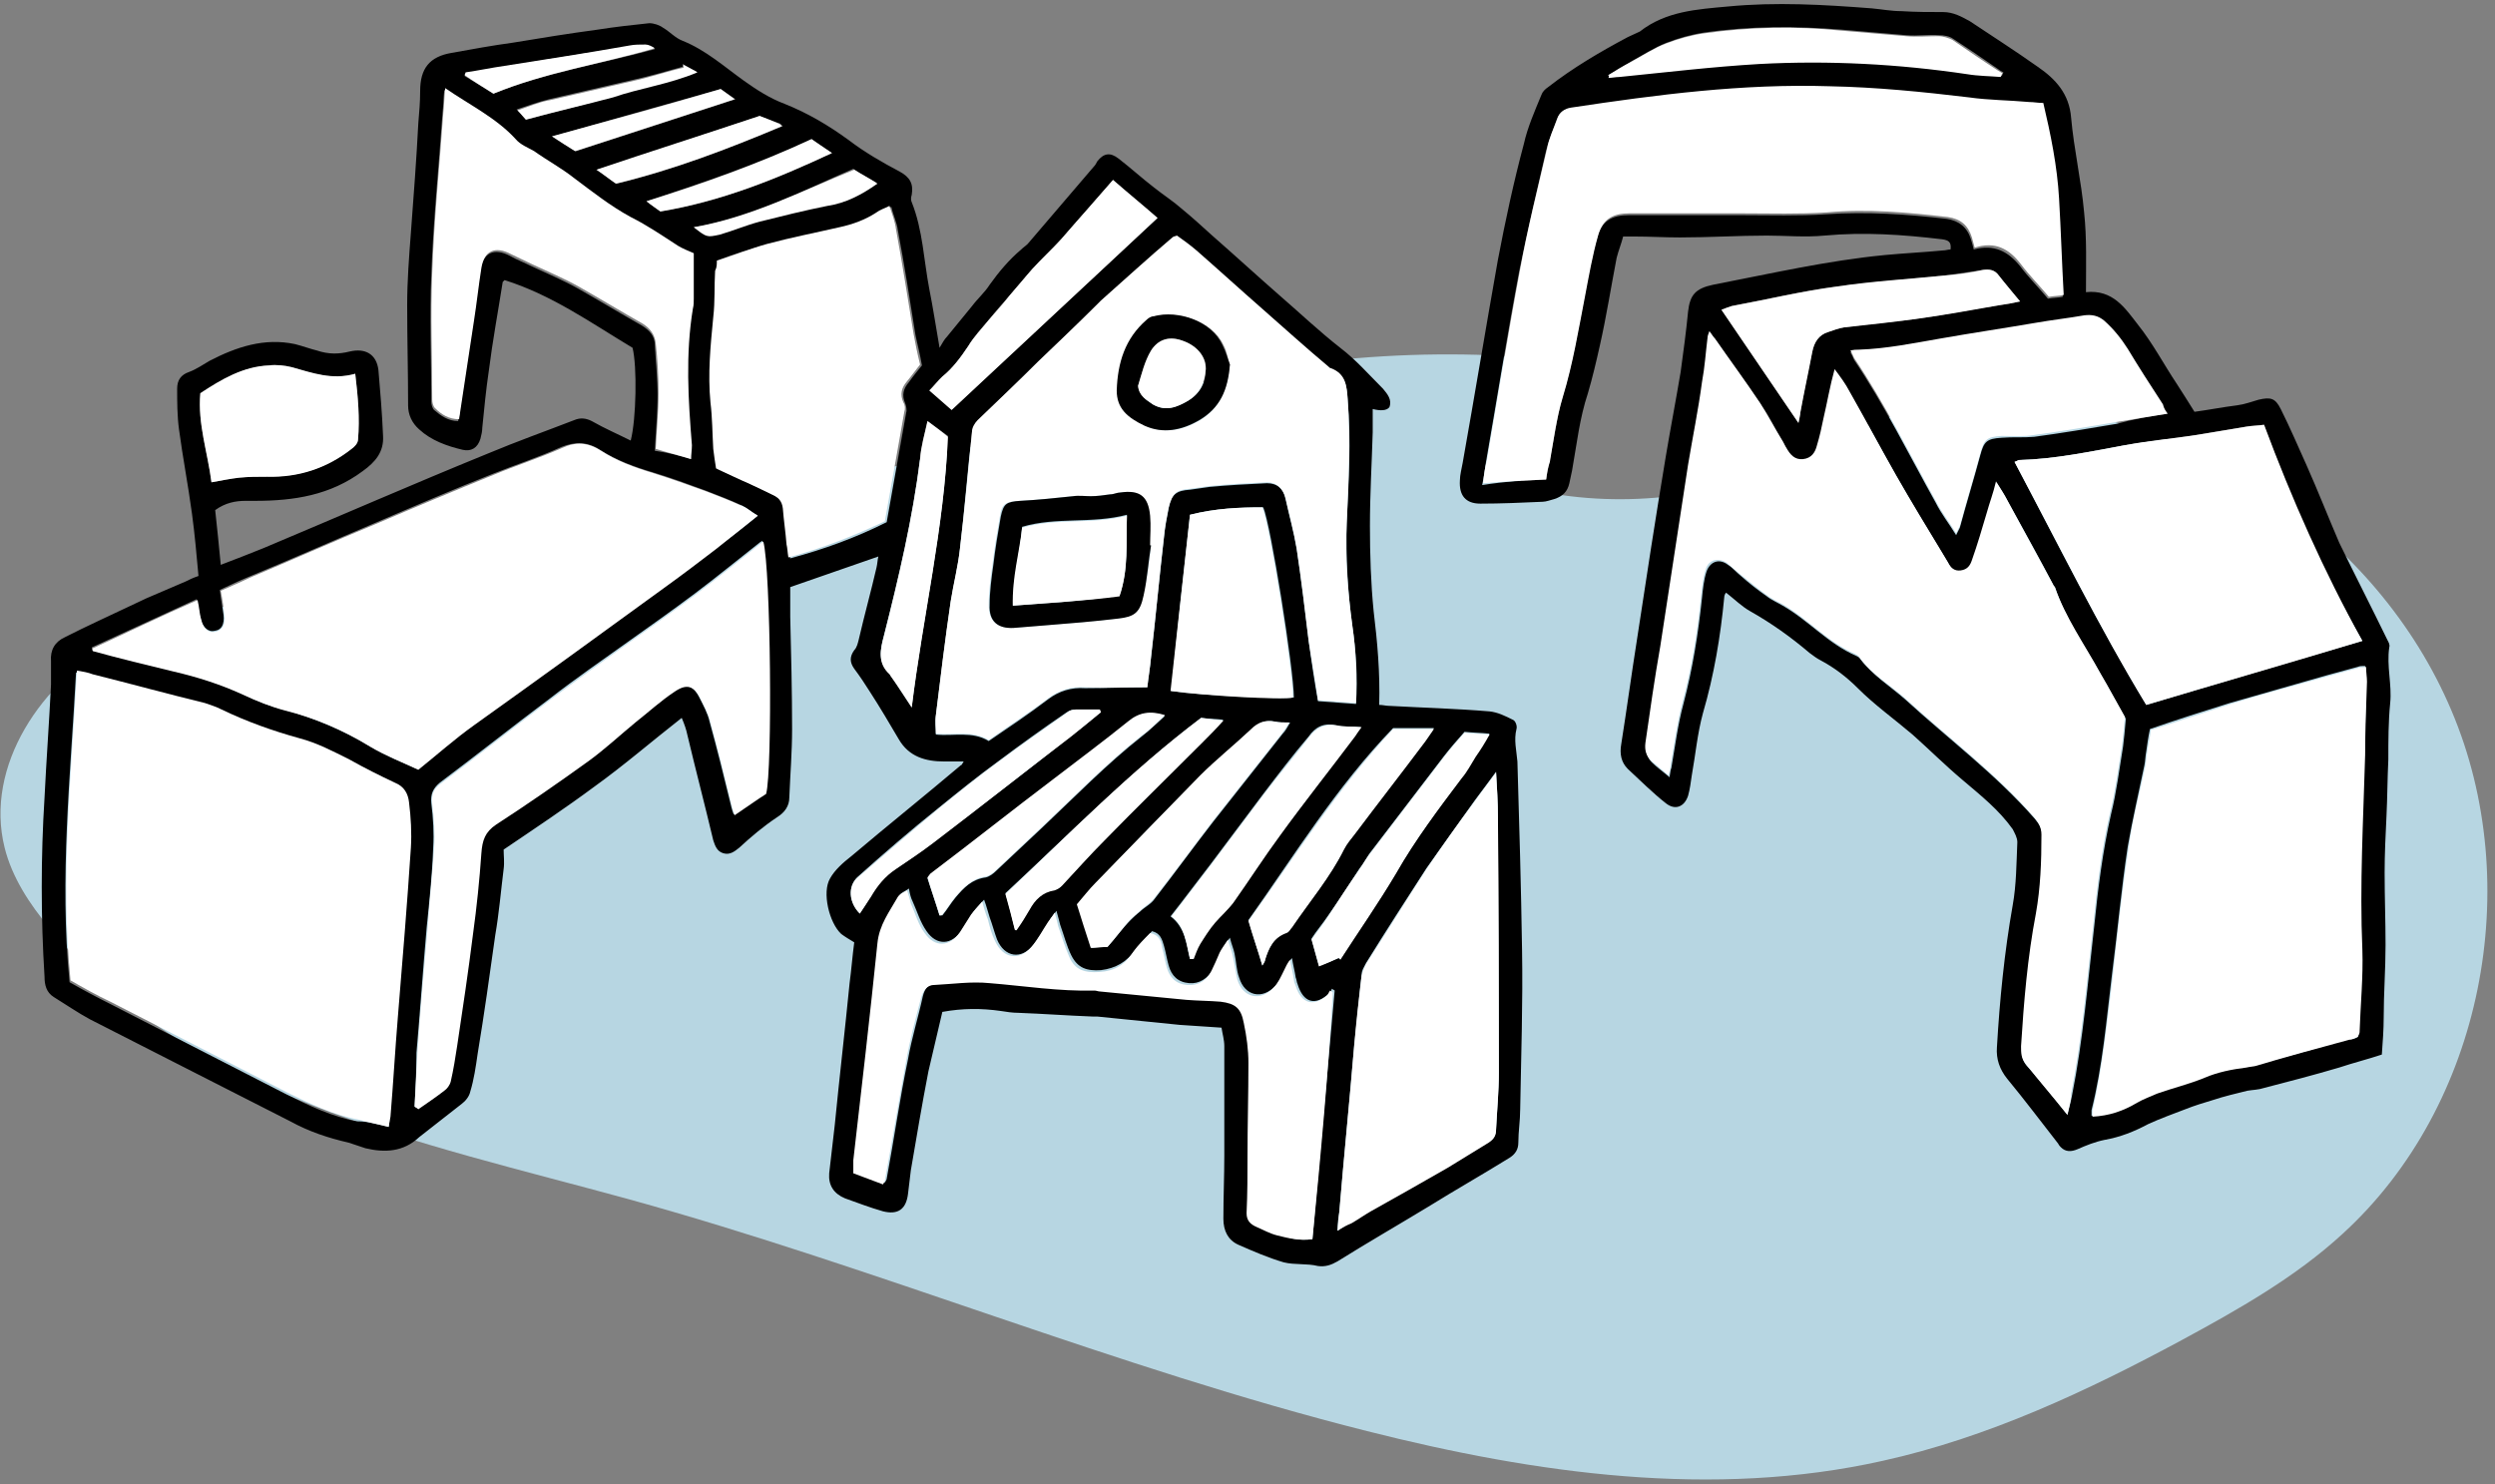 <?xml version="1.0" encoding="UTF-8"?>
<svg width="269px" height="160px" viewBox="0 0 269 160" version="1.1" xmlns="http://www.w3.org/2000/svg" xmlns:xlink="http://www.w3.org/1999/xlink">
    <rect x="0" y="0" width="269" height="160" fill="#808080" stroke="none"/>
    <!-- Generator: Sketch 46.2 (44496) - http://www.bohemiancoding.com/sketch -->
    <title>Global Community - 1000 spaces</title>
    <desc>Created with Sketch.</desc>
    <defs></defs>
    <g id="Page-1" stroke="none" stroke-width="1" fill="none" fill-rule="evenodd">
        <g id="Global-Community---1000-spaces" fill-rule="nonzero">
            <g id="Calque_2" transform="translate(0, 38)" fill="#B7D6E2">
                <path d="M65.3,20.2 C57.5,24.8 48.1,25.5 39,26 C29.9,26.5 20.5,27 12.5,31.2 C4.5,35.4 -1.7,44.6 0.5,53.4 C1.3,56.6 3.2,59.5 5.3,62 C20.1,80.2 45.2,85.1 67.8,91.3 C94.6,98.7 120.4,109.5 147.4,116.3 C165.6,120.9 184.7,123.6 203,119.5 C214.3,117 225,112 235.2,106.5 C241.3,103.2 247.5,99.7 252.6,95 C267.7,81.2 272.3,57.4 264.3,38.6 C256.3,19.7 236.7,6.7 216.2,5.5 C212.7,5.3 209.2,5.4 205.8,6.3 C201.2,7.5 197.1,10.2 192.7,12.1 C183.7,16 173.4,16.9 163.9,14.5 C164.1,11 164.2,7.4 164.4,3.9 C164.4,3.1 164.5,2.3 164.1,1.6 C163.4,0.5 161.9,0.3 160.7,0.3 C145.4,-0.3 130,2.1 115.7,7.4" id="Shape"></path>
            </g>
            <g id="Calque_1" transform="translate(4, 0)">
                <g id="Group">
                    <path d="M144,44.1 C144,45 144,45.8 144,46.6 C143.9,50 143.7,53.3 143.7,56.7 C143.7,59.8 143.8,62.9 144.1,65.9 C144.5,69.2 144.8,72.5 144.7,76 C145.1,76 145.4,76.1 145.7,76.1 C149.3,76.3 153,76.4 156.6,76.7 C157.5,76.8 158.3,77.2 159.1,77.6 C159.4,77.7 159.6,78.3 159.5,78.6 C159.2,79.8 159.5,80.9 159.6,82.1 C159.8,88.9 160,95.6 160.1,102.4 C160.2,108.1 160,113.8 159.9,119.6 C159.9,120.8 159.7,122 159.7,123.2 C159.7,123.9 159.4,124.4 158.8,124.8 C155.9,126.6 152.9,128.3 150,130.1 C146.7,132.1 143.4,134 140.2,136 C139.5,136.4 138.9,136.6 138.1,136.5 C136.9,136.2 135.6,136.4 134.4,136.1 C132.7,135.6 131.1,134.9 129.5,134.2 C128.4,133.7 127.9,132.7 127.9,131.4 C127.9,129.1 128,126.8 128,124.6 C128,120.7 128,116.8 128,112.8 C128,112.1 127.8,111.5 127.7,110.8 C126.1,110.7 124.7,110.6 123.2,110.5 C120.2,110.2 117.2,109.9 114.3,109.6 C114.1,109.6 114,109.6 113.8,109.6 C111.1,109.5 108.5,109.3 105.8,109.2 C105.2,109.2 104.5,109.1 103.9,109 C101.8,108.7 99.8,108.7 97.6,109.1 C97.1,111.2 96.6,113.4 96.1,115.5 C95.4,119.1 94.8,122.7 94.2,126.2 C94.1,127 94,127.9 93.9,128.7 C93.7,130.4 92.8,131 91.2,130.6 C89.8,130.2 88.5,129.7 87.1,129.2 C85.9,128.7 85.3,127.8 85.4,126.5 C85.6,124.8 85.8,123 86,121.3 C86.5,116.2 87.1,111.1 87.6,106 C87.8,104.5 87.9,103.1 88.1,101.6 C87.6,101.3 87.1,101 86.7,100.7 C85.4,99.5 84.6,96.2 85.5,94.7 C86,93.8 86.9,93 87.8,92.3 C91.7,89 95.7,85.8 99.6,82.5 C99.7,82.5 99.7,82.4 99.9,82.1 C99.1,82.1 98.5,82.1 97.8,82.1 C95.8,82.1 94,81.6 92.9,79.7 C91.9,78 90.9,76.3 89.8,74.6 C89.3,73.8 88.7,72.9 88.1,72.1 C87.6,71.4 87.6,70.8 88.1,70.1 C88.4,69.8 88.5,69.3 88.6,68.9 C89.2,66.3 89.9,63.8 90.5,61.2 C90.6,60.8 90.6,60.4 90.7,60 C87.5,61.1 84.4,62.2 81.2,63.3 C81.2,64.3 81.2,65.4 81.2,66.5 C81.3,70.5 81.4,74.6 81.4,78.6 C81.4,81.1 81.2,83.5 81.1,86 C81.1,86.9 80.6,87.6 79.8,88.1 C78.3,89.1 77,90.2 75.7,91.4 C75.2,91.8 74.7,92.2 74,92 C73.3,91.8 73.1,91.2 72.9,90.6 C72,86.8 71,83 70.1,79.2 C70,78.7 69.8,78.1 69.5,77.4 C66.3,79.9 63.3,82.5 60.1,84.8 C57,87.1 53.7,89.3 50.3,91.6 C50.3,92.2 50.4,93 50.3,93.7 C50,96.1 49.8,98.5 49.4,100.8 C48.8,105.1 48.2,109.4 47.5,113.6 C47.3,115 47.1,116.4 46.7,117.7 C46.6,118.2 46.2,118.7 45.8,119 C44.3,120.2 42.7,121.4 41.2,122.6 C39.5,124.2 37.5,124.3 35.4,123.8 C34.8,123.6 34.2,123.4 33.6,123.2 C31.4,122.7 29.3,122 27.3,120.9 C23.6,119 19.8,117.1 16.1,115.2 C12.6,113.4 9.2,111.7 5.7,109.9 C4.4,109.2 3.1,108.3 1.8,107.5 C1,107 0.8,106.2 0.8,105.3 C0.4,98.9 0.4,92.4 0.8,86 C1,81.9 1.3,77.9 1.5,73.8 C1.5,73 1.5,72.1 1.5,71.3 C1.4,70.1 1.9,69.2 3,68.7 C4.2,68.1 5.4,67.5 6.7,66.9 C8.4,66.1 10.1,65.3 11.8,64.5 C13.2,63.9 14.6,63.3 16,62.7 C16.4,62.5 16.8,62.3 17.4,62.1 C17.2,59.9 17,57.6 16.7,55.4 C16.3,52.4 15.7,49.3 15.3,46.3 C15.1,44.8 15.1,43.3 15.1,41.9 C15.1,41 15.5,40.4 16.4,40.1 C17.2,39.8 17.9,39.3 18.6,38.9 C21.5,37.4 24.5,36.4 27.8,37.1 C28.6,37.3 29.4,37.6 30.2,37.8 C31.4,38.2 32.5,38.2 33.7,37.9 C35.4,37.5 36.6,38.2 36.8,39.9 C37,42.2 37.2,44.6 37.3,47 C37.4,48.7 36.5,49.8 35.1,50.8 C31.6,53.4 27.7,54 23.5,54 C23.2,54 22.9,54 22.5,54 C21.4,54 20.3,54.2 19.2,55 C19.4,56.8 19.6,58.8 19.8,60.9 C21.4,60.3 22.9,59.7 24.4,59.1 C32.5,55.7 40.5,52.2 48.6,48.9 C51.7,47.6 54.8,46.5 57.9,45.3 C58.6,45 59.2,45.1 59.8,45.4 C61.2,46.2 62.6,46.8 64,47.5 C64.6,45.2 64.7,39.5 64.2,37.5 C59.7,34.8 55.5,31.8 50.4,30.2 C50.4,30.2 50.3,30.3 50.2,30.4 C49.7,33.6 49.1,36.8 48.7,40 C48.4,42 48.2,44.1 48,46.1 C48,46.5 47.9,46.9 47.8,47.3 C47.5,48.3 46.8,48.7 45.9,48.5 C44.2,48.1 42.5,47.5 41.2,46.3 C40.4,45.6 40,44.7 40,43.7 C40,40.1 39.9,36.5 39.9,32.9 C39.9,30.3 40.1,27.7 40.3,25.1 C40.6,21.1 40.9,17.2 41.1,13.3 C41.2,12.1 41.3,11 41.3,9.8 C41.3,7.4 42.3,6.1 44.7,5.7 C46.9,5.3 49.1,4.9 51.3,4.6 C54.3,4.1 57.4,3.6 60.4,3.2 C62.3,2.9 64.1,2.7 66,2.5 C66.5,2.5 67.1,2.7 67.5,3 C68.2,3.4 68.8,4.1 69.6,4.4 C72.1,5.4 74.1,7.2 76.2,8.7 C77.6,9.7 79,10.6 80.6,11.2 C83.1,12.2 85.3,13.5 87.5,15.1 C89.2,16.4 91.1,17.5 93,18.5 C94.1,19.1 94.5,19.8 94.3,21 C94.2,21.3 94.2,21.6 94.3,21.8 C95.5,24.8 95.6,28.1 96.2,31.2 C96.6,33.2 96.9,35.2 97.3,37.5 C97.6,37 97.8,36.6 98.1,36.3 C99,35.2 99.9,34.1 100.8,33 C101.4,32.2 102.2,31.5 102.7,30.7 C103.7,29.3 104.8,28 106.1,26.9 C106.3,26.7 106.6,26.5 106.8,26.3 C109.2,23.5 111.5,20.8 113.9,18 C114.1,17.8 114.2,17.6 114.3,17.4 C115,16.5 115.7,16.4 116.6,17.1 C117.9,18.1 119.1,19.2 120.4,20.2 C121.4,21 122.5,21.7 123.4,22.5 C124.5,23.4 125.6,24.4 126.7,25.4 C129.1,27.5 131.5,29.7 133.9,31.8 C136.1,33.7 138.2,35.7 140.5,37.5 C142.2,38.8 143.5,40.3 145,41.8 C145,41.8 145.1,41.9 145.1,41.9 C145.6,42.5 146.1,43.1 145.8,43.9 C145.5,44.3 144.8,44.3 144,44.1 Z M37.9,121.5 C38,121 38,120.8 38,120.6 C38.3,117 38.5,113.4 38.8,109.8 C39.3,103.7 39.8,97.7 40.2,91.6 C40.3,90 40.1,88.3 40,86.7 C39.9,85.8 39.5,85 38.5,84.6 C36.8,83.8 35.2,83 33.6,82.1 C31.9,81.2 30.2,80.2 28.2,79.8 C25.3,79 22.5,78 19.8,76.7 C19.2,76.4 18.6,76.2 18,76 C14,74.9 10,73.9 5.9,72.9 C5.3,72.8 4.8,72.6 4.2,72.5 C3.6,83.7 2.4,94.7 3.5,105.9 C4.9,106.7 6.4,107.5 7.8,108.2 C14.2,111.5 20.5,114.7 26.9,118 C29.3,119.2 31.8,120.4 34.5,120.9 C35.7,120.9 36.7,121.2 37.9,121.5 Z M77.7,55.6 C77,55.2 76.6,54.8 76,54.5 C74.7,53.9 73.4,53.4 72.1,52.9 C70.2,52.2 68.3,51.5 66.3,50.9 C64.3,50.3 62.4,49.6 60.7,48.5 C59.3,47.6 58,47.6 56.5,48.2 C54.1,49.3 51.6,50.1 49.1,51.1 C44.8,52.8 40.6,54.6 36.4,56.4 C31.9,58.3 27.4,60.3 22.8,62.2 C21.8,62.6 20.8,63.1 19.7,63.6 C19.8,64.6 20,65.5 20.1,66.3 C20.2,67.3 19.9,67.9 19.2,68 C18.5,68.2 17.9,67.7 17.6,66.7 C17.5,66.1 17.4,65.5 17.2,64.6 C13.3,66.4 9.6,68.1 5.9,69.8 C5.9,69.9 5.9,70 5.9,70.1 C8.8,70.8 11.7,71.6 14.6,72.3 C17.2,72.9 19.7,73.7 22.1,74.8 C23.5,75.5 25,76.1 26.6,76.5 C29.9,77.4 32.9,78.7 35.8,80.4 C37.4,81.4 39.2,82.1 41,82.9 C43,81.3 44.9,79.6 47,78.1 C53.9,73 60.9,68 67.9,63 C69.6,61.7 71.4,60.4 73.1,59.1 C74.7,58 76.1,56.9 77.7,55.6 Z M119.7,74.1 C119.8,73.1 120,72 120.1,70.9 C120.6,66.6 121,62.2 121.5,57.9 C121.6,56.9 121.8,55.8 122,54.8 C122.3,53.3 122.8,52.9 124.3,52.8 C125,52.7 125.7,52.6 126.4,52.5 C128.5,52.3 130.5,52.2 132.6,52.1 C133.7,52.1 134.4,52.7 134.6,53.8 C135,55.6 135.5,57.4 135.8,59.2 C136.3,62.5 136.7,65.9 137.1,69.2 C137.4,71.3 137.7,73.4 138.1,75.6 C139.6,75.7 140.8,75.8 142.2,75.9 C142.4,73 142.2,70.2 141.8,67.5 C141.3,63.8 141.1,60.1 141.2,56.4 C141.4,52 141.7,47.5 141.3,43.1 C141.2,41.7 141.1,40.4 139.5,39.8 C139.4,39.8 139.3,39.7 139.2,39.6 C136.8,37.5 134.4,35.5 132.1,33.4 C129.7,31.3 127.4,29.2 125,27.1 C124.3,26.5 123.6,26 122.9,25.5 C122.6,25.6 122.5,25.7 122.4,25.7 C119.8,28 117.2,30.2 114.7,32.5 C114.5,32.7 114.3,32.9 114.1,33.1 C112,35.1 109.9,37.1 107.9,39.1 C105.7,41.2 103.5,43.3 101.4,45.4 C101.1,45.7 100.9,46.2 100.8,46.6 C100.3,50.8 100,55 99.5,59.2 C99.3,61.1 98.8,63 98.5,64.9 C97.9,69 97.4,73.1 96.9,77.2 C96.8,77.9 96.9,78.5 96.9,79.2 C98.8,79.4 100.8,78.8 102.6,79.9 C104.8,78.4 106.9,77 109,75.4 C110.2,74.5 111.5,74.1 113,74.2 C115.2,74.2 117.4,74.1 119.7,74.1 Z M73.3,28.1 C73.3,28.5 73.3,28.9 73.3,29.3 C73.3,31 73.3,32.7 73.1,34.3 C72.8,37.4 72.4,40.4 72.8,43.5 C73,45.2 73,46.9 73.1,48.5 C73.2,49.2 73.3,50 73.4,50.6 C74.8,51.2 76,51.7 77.1,52.3 C77.9,52.6 78.6,53 79.4,53.4 C80.1,53.7 80.5,54.1 80.6,54.9 C80.7,56.2 80.9,57.5 81,58.8 C81,59.2 81.1,59.6 81.2,60.2 C84.9,59.2 88.2,58 91.6,56.3 C92.3,52.4 93,48.4 93.7,44.5 C93.8,44.2 93.7,43.8 93.6,43.5 C93.2,42.6 93.4,41.9 94,41.2 C94.5,40.5 95,39.9 95.4,39.4 C95.2,38.2 94.9,37.1 94.7,36.1 C94.1,32.3 93.5,28.5 92.8,24.8 C92.7,24 92.3,23.2 92.1,22.3 C91.5,22.6 91,22.8 90.7,23 C89.5,23.9 88.1,24.3 86.7,24.6 C84.1,25.2 81.5,25.7 78.9,26.4 C76.9,26.8 75.1,27.4 73.3,28.1 Z M40.7,119.3 C40.8,119.4 40.9,119.4 41,119.5 C41.9,118.8 42.9,118.2 43.8,117.5 C44.1,117.3 44.4,116.9 44.5,116.5 C44.8,115.2 45,113.9 45.2,112.6 C45.8,108.6 46.4,104.6 46.9,100.6 C47.3,97.7 47.6,94.8 47.8,91.9 C47.9,90.5 48.2,89.6 49.4,88.8 C52.7,86.6 56,84.3 59.3,82 C61.1,80.7 62.7,79.2 64.4,77.8 C65.8,76.7 67.2,75.5 68.6,74.5 C69.9,73.6 70.7,73.8 71.4,75.2 C71.8,76 72.3,76.9 72.5,77.8 C73.3,80.7 74,83.5 74.7,86.4 C74.8,86.8 74.9,87.3 75.1,87.8 C76.3,87 77.4,86.3 78.5,85.5 C79.2,83 79,61.2 78.2,58.3 C78.1,58.4 78,58.4 77.9,58.5 C75.6,60.3 73.3,62.2 70.9,64 C68.5,65.8 66.1,67.5 63.7,69.2 C60.9,71.2 58,73.2 55.3,75.3 C51.3,78.3 47.4,81.4 43.4,84.4 C42.7,85 42.4,85.6 42.5,86.6 C42.7,88.2 42.8,89.8 42.7,91.4 C42.6,94.3 42.3,97.1 42,100 C41.6,104.5 41.3,109 40.9,113.5 C40.9,115.5 40.8,117.4 40.7,119.3 Z M140.2,132.7 C140.8,132.3 141.3,132 141.7,131.8 C142.4,131.4 143.1,130.9 143.8,130.5 C146.6,128.9 149.4,127.4 152.1,125.8 C153.6,124.9 155,124 156.5,123.1 C157.1,122.8 157.3,122.3 157.3,121.7 C157.4,119.7 157.6,117.6 157.6,115.6 C157.6,106.4 157.5,97.2 157.5,88 C157.5,86.5 157.4,84.9 157.3,83.2 C156.4,84.4 155.7,85.4 155,86.3 C153.3,88.7 151.5,91.2 149.8,93.6 C147.6,97 145.4,100.4 143.3,103.8 C143.1,104.2 142.8,104.6 142.8,105.1 C142.5,107.6 142.3,110.2 142,112.7 C141.5,118.7 140.9,124.6 140.4,130.6 C140.3,131.3 140.2,131.9 140.2,132.7 Z M137.5,133.6 C138.3,124.6 139.1,115.7 139.9,106.8 C139.8,106.7 139.7,106.7 139.6,106.6 C139.5,106.8 139.5,107 139.3,107.1 C137.8,108.5 136.5,108.1 135.9,106.1 C135.8,105.9 135.8,105.6 135.7,105.4 C135.6,104.7 135.4,104 135.3,103.3 C134.9,103.7 134.8,104.1 134.6,104.5 C134.3,105.1 134,105.8 133.5,106.3 C132.1,107.8 130.2,107.4 129.6,105.4 C129.3,104.6 129.3,103.7 129.1,102.8 C129,102.3 128.8,101.9 128.6,101.1 C128.2,101.7 127.9,102.1 127.7,102.5 C127.4,103.1 127.2,103.8 126.8,104.5 C126.2,105.5 125.3,106.1 124.2,106 C123,105.9 122.3,105.2 122,104.1 C121.8,103.4 121.7,102.7 121.5,102 C121.3,101.3 121.1,100.6 120.2,100.4 C119.6,101.1 119,101.7 118.4,102.4 C117.5,103.7 116.3,104.4 114.7,104.6 C113.2,104.7 112.2,104.4 111.5,103 C111,102 110.7,100.8 110.3,99.7 C110.2,99.3 110.1,98.9 109.9,98.2 C109.6,98.7 109.3,98.9 109.2,99.2 C108.6,100.1 108.1,101 107.4,101.9 C106.1,103.5 104.3,103.2 103.5,101.3 C103.2,100.5 103,99.7 102.7,98.9 C102.5,98.3 102.4,97.8 102.1,97 C101.6,97.6 101.2,97.9 100.9,98.4 C100.5,99 100.1,99.7 99.7,100.3 C98.6,101.9 97,102 95.9,100.4 C95.2,99.4 94.9,98.3 94.4,97.2 C94.2,96.8 94.1,96.4 94,95.8 C93.6,96.1 93.2,96.2 93,96.5 C92.1,98.1 91,99.5 90.8,101.5 C90.1,109.3 89.1,117.1 88.2,124.9 C88.2,125.3 88.2,125.8 88.2,126.3 C89.3,126.7 90.4,127.1 91.4,127.5 C91.5,127.3 91.6,127.2 91.6,127.1 C92.4,122.8 93,118.5 93.9,114.2 C94.3,111.9 95,109.7 95.5,107.4 C95.7,106.6 96.1,106 96.9,106 C98.9,105.9 100.9,105.6 102.9,105.8 C106.7,106.1 110.4,106.7 114.2,106.6 C114.4,106.6 114.6,106.6 114.8,106.7 C117.9,107 121,107.4 124.1,107.6 C125.3,107.7 126.6,107.6 127.8,107.8 C129.4,108 130,108.5 130.3,110.1 C130.6,111.5 130.8,113 130.8,114.4 C130.8,117.7 130.8,121 130.7,124.4 C130.7,126.5 130.6,128.6 130.6,130.6 C130.6,131.4 131,131.8 131.7,132.1 C132.4,132.4 133.2,132.8 133.9,133 C134.9,133.5 136.1,133.8 137.5,133.6 Z M70.5,49.5 C70.5,49 70.5,48.6 70.5,48.2 C70.1,43.3 69.8,38.4 70.6,33.5 C70.7,33.1 70.7,32.8 70.7,32.4 C70.7,30.8 70.7,29.1 70.7,27.5 C70,27.2 69.5,27 69,26.7 C67.3,25.7 65.6,24.6 63.9,23.6 C61.7,22.4 59.7,20.9 57.8,19.4 C56.4,18.4 55,17.5 53.5,16.5 C52.8,16.1 52,15.7 51.5,15.2 C49.4,12.9 46.5,11.5 43.9,9.7 C43.8,10.6 43.8,11.4 43.7,12.3 C43.3,18.1 42.7,23.9 42.5,29.6 C42.3,34.1 42.5,38.7 42.5,43.3 C42.5,43.6 42.6,44 42.8,44.2 C43.5,44.8 44.3,45.4 45.4,45.4 C45.4,45.1 45.5,44.9 45.5,44.7 C46,41.4 46.5,38.1 47,34.8 C47.3,32.9 47.5,31 47.8,29.1 C48.1,27.2 49.3,26.7 51,27.6 C51.7,28 52.5,28.3 53.3,28.7 C55,29.5 56.7,30.2 58.3,31.1 C60.6,32.4 62.9,33.8 65.2,35.1 C66,35.6 66.6,36.2 66.6,37.2 C66.7,39 66.9,40.8 66.9,42.6 C66.9,44.6 66.7,46.6 66.6,48.6 C68,48.8 69.2,49.1 70.5,49.5 Z M124.3,55.5 C123.6,61.8 122.9,68.2 122.3,74.5 C125.8,75 134.5,75.4 135.5,75.2 C135.5,72.2 133,56.5 132.2,54.7 C129.6,54.7 127.1,54.8 124.3,55.5 Z M18.8,52 C19.9,51.8 20.9,51.6 21.8,51.5 C22.8,51.4 23.8,51.4 24.8,51.4 C28.2,51.4 31.3,50.5 33.9,48.4 C34.2,48.2 34.6,47.7 34.6,47.4 C34.8,45.1 34.6,42.8 34.3,40.3 C31.9,41 29.7,40.3 27.5,39.6 C26.7,39.4 25.8,39.3 25,39.4 C22.2,39.6 19.8,40.9 17.6,42.4 C17.3,45.7 18.4,48.8 18.8,52 Z M116,19.4 C114.1,21.6 112.3,23.7 110.4,25.8 C109.4,26.9 108.3,27.9 107.3,29 C106.5,29.9 105.7,30.9 104.9,31.8 C104.1,32.7 103.3,33.6 102.6,34.5 C101.8,35.4 101,36.3 100.4,37.3 C99.6,38.5 98.8,39.7 97.6,40.6 C97.1,41 96.7,41.6 96.2,42.1 C97.1,42.9 97.9,43.6 98.6,44.2 C106,37.3 113.4,30.4 120.8,23.5 C119.2,22.1 117.6,20.8 116,19.4 Z M115.4,102.1 C116.3,101.1 117,100.1 117.9,99.2 C118.2,98.9 118.5,98.6 118.9,98.3 C119.4,97.8 120.1,97.5 120.5,96.9 C122.6,94.2 124.7,91.3 126.8,88.6 C129.3,85.4 131.8,82.3 134.3,79.1 C134.6,78.8 134.8,78.4 135.1,77.9 C134.4,77.9 133.9,77.9 133.5,77.8 C132.5,77.6 131.7,77.9 131,78.6 C129.2,80.3 127.3,81.9 125.5,83.6 C121.7,87.4 117.9,91.3 114.2,95.2 C113.5,95.9 112.9,96.7 112.2,97.5 C112.7,99.1 113.2,100.7 113.7,102.2 C114.3,102.1 114.8,102.1 115.4,102.1 Z M124.3,103.4 C124.4,103.4 124.5,103.4 124.6,103.4 C124.8,102.9 125,102.3 125.3,101.8 C125.8,101 126.3,100.2 126.9,99.5 C127.5,98.7 128.3,98.1 128.9,97.3 C130.6,94.9 132.2,92.5 133.9,90.1 C136.6,86.5 139.3,83 142,79.4 C142.2,79.1 142.4,78.8 142.7,78.4 C141.7,78.3 140.8,78.4 140,78.2 C138.7,77.9 137.8,78.4 137.1,79.4 C135.4,81.4 133.8,83.5 132.2,85.6 C130.3,88.1 128.4,90.7 126.5,93.2 C125.1,95 123.7,96.9 122.2,98.8 C123.8,100 123.9,101.8 124.3,103.4 Z M132.1,104.1 C132.3,103.8 132.4,103.6 132.4,103.4 C132.8,102.2 133.3,101 134.7,100.5 C134.9,100.4 135.1,100.1 135.3,99.9 C137.2,97.1 139.4,94.6 140.9,91.5 C141.2,90.9 141.7,90.4 142.1,89.8 C144.5,86.6 147,83.4 149.4,80.2 C149.8,79.7 150.1,79.2 150.6,78.5 C149,78.5 147.6,78.5 146.2,78.5 C140.1,84.8 135.5,92.3 130.6,99.2 C131.1,101 131.6,102.4 132.1,104.1 Z M96,45.4 C95.7,46.8 95.3,48.1 95.2,49.4 C94.4,55.9 92.9,62.2 91.3,68.5 C90.9,70 90.6,71.4 91.9,72.6 C92,72.7 92,72.8 92.1,72.9 C92.8,74 93.5,75.1 94.3,76.2 C95.5,66.4 97.8,56.8 98.2,47 C97.5,46.5 96.8,46 96,45.4 Z M97.3,98.7 C97.4,98.7 97.5,98.7 97.6,98.7 C98.1,98.1 98.5,97.4 99,96.8 C99.9,95.7 100.8,94.8 102.3,94.6 C102.7,94.5 103.1,94.2 103.4,93.9 C105.1,92.3 106.7,90.8 108.4,89.2 C111.9,85.9 115.3,82.4 119.1,79.4 C120,78.7 120.7,78 121.6,77.2 C120,76.7 118.8,76.8 117.6,77.9 C115,80 112.4,82 109.7,84 C105.2,87.4 100.8,90.9 96.3,94.3 C96.2,94.4 96.1,94.5 96,94.7 C96.4,96 96.9,97.4 97.3,98.7 Z M140.3,103.3 C140.4,103.3 140.5,103.4 140.5,103.4 C142.5,100.3 144.6,97.3 146.5,94.1 C148.6,90.5 151.1,87.2 153.6,83.8 C154.1,83.1 154.6,82.3 155.1,81.5 C155.6,80.7 156,80 156.6,79.1 C155.6,79 154.8,79 153.9,78.9 C153.1,79.8 152.4,80.6 151.7,81.5 C149.1,84.9 146.5,88.3 143.9,91.7 C143.4,92.3 143.1,93 142.6,93.6 C141.5,95.3 140.4,97 139.2,98.7 C138.6,99.6 137.9,100.4 137.4,101.2 C137.7,102.3 137.9,103.2 138.2,104.1 C139,103.9 139.6,103.6 140.3,103.3 Z M125.5,77.4 C117.9,83.2 111.3,89.9 104.4,96.3 C104.8,97.6 105.1,98.9 105.4,100.1 C105.5,100.1 105.6,100.1 105.6,100.2 C106.1,99.5 106.5,98.8 107,98 C107.6,96.9 108.4,96.1 109.7,95.9 C110,95.9 110.3,95.7 110.5,95.4 C112,93.8 113.5,92.1 115.1,90.5 C118.6,87 122.1,83.6 125.5,80.1 C126.3,79.3 127,78.5 127.9,77.6 C127.1,77.5 126.2,77.5 125.5,77.4 Z M88.7,98.5 C89.1,97.9 89.5,97.3 89.8,96.7 C90.5,95.5 91.3,94.4 92.5,93.7 C93.9,92.8 95.2,91.9 96.5,90.9 C101.5,87.1 106.5,83.3 111.4,79.4 C112.5,78.6 113.6,77.7 114.6,76.8 C114.6,76.7 114.5,76.6 114.5,76.5 C113.6,76.5 112.8,76.5 111.9,76.5 C111.6,76.5 111.3,76.6 111,76.8 C108.5,78.5 106,80.3 103.6,82.1 C101.4,83.7 99.3,85.4 97.2,87.1 C94.2,89.5 91.3,92 88.4,94.6 C87.4,95.6 87.5,97.3 88.7,98.5 Z M77.9,12.5 C71.9,14.5 66.3,16.4 60.4,18.3 C61.3,19 61.9,19.4 62.5,19.8 C68.7,18.3 74.6,16 80.4,13.6 C80.2,13.4 80.1,13.3 80,13.3 C79.2,13 78.4,12.7 77.9,12.5 Z M67.2,22.8 C73.8,21.7 79.7,19.3 85.7,16.5 C84.8,15.9 84,15.4 83.5,15 C77.7,17.7 71.8,19.7 65.7,21.7 C66.3,22.1 66.8,22.5 67.2,22.8 Z M70.8,24.5 C72.2,25.5 72.2,25.6 73.5,25.2 C75,24.8 76.4,24.2 77.8,23.8 C80.2,23.2 82.7,22.6 85.1,22.1 C87.1,21.7 88.8,20.8 90.5,19.7 C89.6,19.2 88.7,18.7 88,18.2 C82.4,20.6 77.1,23.5 70.8,24.5 Z M73.7,9.6 C67.6,11.3 61.6,13 55.6,14.7 C56.5,15.3 57.3,15.8 58.1,16.3 C63.7,14.5 69.4,12.6 75.3,10.7 C74.6,10.2 74.1,9.9 73.7,9.6 Z M49.2,10.1 C54.8,7.8 60.8,6.9 66.6,5.3 C66.3,5 65.9,4.9 65.6,4.9 C65,4.9 64.5,4.9 63.9,5 C59.4,5.7 54.9,6.4 50.4,7.2 C49,7.4 47.6,7.7 46.2,7.9 C46.2,8 46.1,8.1 46.1,8.2 C47.1,8.8 48.1,9.4 49.2,10.1 Z M52.7,12.9 C56,12 59.1,11.3 62,10.4 C64.9,9.4 68,9 71.1,7.7 C70.4,7.4 70,7.1 69.6,6.9 C69.6,7 69.6,7.1 69.6,7.2 C67.8,7.7 66.1,8.2 64.3,8.6 C61.3,9.3 58.2,10 55.2,10.7 C54,11 52.9,11.4 51.7,11.8 C52.2,12.3 52.5,12.7 52.7,12.9 Z" id="Shape" fill="#000000"></path>
                    <path d="M220.9,31.5 C223.8,31.2 225.1,33.2 226.5,35 C228.1,37 229.3,39.3 230.7,41.4 C231.3,42.3 231.9,43.3 232.6,44.4 C234.1,44.2 235.6,43.9 237.2,43.7 C238,43.6 238.8,43.3 239.5,43.1 C240.8,42.8 241.3,42.9 241.9,44.1 C242.9,46.1 243.8,48.2 244.7,50.2 C245.9,52.9 247,55.7 248.2,58.5 C249.9,62 251.7,65.5 253.4,69 C253.5,69.2 253.7,69.5 253.6,69.8 C253.3,71.8 253.9,73.8 253.7,75.8 C253.5,77.8 253.5,79.9 253.5,81.9 C253.4,83.9 253.4,86 253.3,88 C253.2,90 253.1,92.1 253.1,94.1 C253.1,96.7 253.2,99.3 253.2,101.9 C253.2,104.5 253,107.1 253,109.7 C253,111 252.9,112.3 252.8,113.7 C251.3,114.2 249.7,114.6 248.2,115.1 C245.5,115.9 242.8,116.6 240.1,117.3 C239.5,117.5 238.9,117.5 238.3,117.6 C237.1,117.9 235.8,118.2 234.6,118.6 C233.6,118.9 232.6,119.2 231.6,119.6 C230.3,120.1 228.9,120.6 227.6,121.2 C226.1,122 224.6,122.6 222.9,122.9 C221.9,123.1 220.9,123.5 220,123.9 C219.3,124.2 218.7,124.2 218.2,123.7 C218.1,123.6 218,123.5 217.9,123.3 C216.1,121 214.3,118.6 212.4,116.3 C211.6,115.3 211.2,114.2 211.3,112.9 C211.6,107.8 212.1,102.7 213,97.6 C213.4,95.4 213.4,93.1 213.5,90.8 C213.5,90.3 213.2,89.8 213,89.4 C211.5,87.3 209.6,85.8 207.6,84.1 C205.7,82.5 204,80.8 202.2,79.2 C200.2,77.5 198.1,76 196.3,74.2 C195.1,73 193.8,72 192.3,71.2 C191.9,71 191.5,70.7 191.1,70.4 C189.1,68.7 187,67.2 184.7,65.9 C183.8,65.4 183,64.6 182.1,63.9 C182,64 181.9,64.2 181.9,64.4 C181.5,68.6 180.8,72.8 179.6,76.9 C179,79.1 178.8,81.4 178.4,83.6 C178.3,84.3 178.2,85.1 178,85.8 C177.6,87 176.6,87.4 175.6,86.6 C174.2,85.5 172.9,84.2 171.5,82.9 C170.8,82.2 170.6,81.3 170.8,80.2 C171.4,76.4 171.9,72.7 172.5,68.9 C173.5,62.3 174.5,55.8 175.6,49.2 C176.1,46.2 176.7,43.1 177.2,40.1 C177.5,37.9 177.8,35.7 178,33.6 C178.2,31.8 178.8,31.1 180.7,30.7 C186.9,29.5 193,28.1 199.2,27.5 C201.3,27.3 203.4,27.2 205.5,27 C205.8,27 206,26.9 206.3,26.9 C206.4,26.1 206.1,25.9 205.4,25.8 C201.2,25.3 197,25 192.7,25.4 C190.6,25.6 188.5,25.4 186.5,25.4 C183.4,25.4 180.3,25.6 177.1,25.6 C175.5,25.6 173.8,25.5 172.2,25.5 C171.8,25.5 171.5,25.5 171,25.5 C170.8,26.3 170.5,27 170.3,27.8 C169.7,30.9 169.2,34.1 168.5,37.2 C168.1,39 167.7,40.7 167.2,42.4 C166.3,45.1 166,47.9 165.5,50.7 C165.4,51.2 165.3,51.6 165.2,52.1 C165,53 164.5,53.5 163.6,53.8 C163.2,53.9 162.7,54.1 162.3,54.1 C160.1,54.2 157.8,54.3 155.6,54.3 C154,54.3 153.3,53.4 153.4,51.8 C153.4,51.2 153.6,50.5 153.7,49.9 C155,42.6 156.2,35.3 157.5,28 C158.3,23.8 159.2,19.6 160.3,15.5 C160.7,13.7 161.5,11.9 162.2,10.2 C162.3,9.9 162.6,9.6 162.9,9.4 C165.6,7.3 168.5,5.6 171.5,4 C171.9,3.8 172.4,3.6 172.8,3.4 C175.6,1.2 179,1 182.3,0.7 C187.5,0.2 192.6,0.5 197.8,0.9 C198.9,1 199.9,1.2 201,1.2 C202.5,1.3 204,1.3 205.5,1.3 C206.6,1.3 207.5,1.8 208.4,2.3 C210.8,3.9 213.3,5.5 215.7,7.2 C217.6,8.5 219.1,10.1 219.3,12.7 C219.6,16.1 220.4,19.5 220.7,22.9 C221,25.7 220.9,28.5 220.9,31.5 Z M218.9,120.2 C219.1,119.3 219.3,118.7 219.4,118.1 C220.6,112.1 221.1,105.9 221.8,99.8 C222.2,95.8 222.7,91.8 223.6,87.8 C224.2,85.4 224.5,82.9 224.9,80.5 C225,79.6 225.1,78.8 225.2,77.5 C224.4,76.1 223.5,74.4 222.5,72.7 C220.8,69.6 218.7,66.8 217.6,63.4 C217.6,63.4 217.6,63.3 217.5,63.3 C215.9,60.2 214.2,57.2 212.5,54.1 C212.2,53.5 211.8,52.9 211.3,52.1 C210.9,53.4 210.6,54.4 210.3,55.5 C209.8,57.2 209.2,58.9 208.7,60.6 C208.5,61.2 208.2,61.7 207.5,61.7 C206.8,61.8 206.4,61.4 206.1,60.8 C205.9,60.5 205.7,60.1 205.5,59.8 C203.8,57 202.1,54.2 200.5,51.4 C198.8,48.4 197.2,45.4 195.5,42.4 C195,41.5 194.4,40.8 193.9,40 C193.3,41.8 193,43.6 192.7,45.3 C192.5,46.3 192.3,47.2 192,48.2 C191.8,49 191.3,49.6 190.5,49.7 C189.6,49.8 189.1,49.2 188.7,48.5 C188.5,48.2 188.4,47.9 188.2,47.6 C187.4,46.3 186.8,44.9 185.9,43.7 C184.3,41.3 182.6,39.1 181,36.7 C180.8,36.5 180.7,36.3 180.4,35.9 C180.3,36.2 180.3,36.4 180.2,36.6 C180,38.2 179.9,39.8 179.6,41.4 C179.1,44.4 178.5,47.3 178.1,50.3 C177.1,56.8 176.1,63.3 175.1,69.9 C174.6,73.4 174.1,76.9 173.5,80.3 C173.4,81 173.6,81.7 174.1,82.2 C174.6,82.7 175.3,83.2 176,83.8 C176.1,83.3 176.1,83 176.2,82.8 C176.6,80.5 176.9,78.1 177.5,75.9 C178.5,72.1 179.1,68.3 179.5,64.5 C179.6,63.5 179.7,62.5 180,61.6 C180.4,60.5 181.4,60.2 182.3,60.9 C182.8,61.2 183.2,61.7 183.7,62.1 C184.6,62.9 185.5,63.6 186.5,64.3 C187,64.7 187.7,65 188.2,65.3 C191,66.9 193.1,69.4 196.1,70.7 C196.3,70.8 196.5,70.9 196.6,71.1 C197.9,72.8 199.8,74 201.4,75.4 C206.1,79.7 211.2,83.5 215.4,88.3 C215.9,88.9 216.2,89.4 216.2,90.2 C216.3,93 216.2,95.9 215.6,98.7 C214.7,103.4 214.3,108.2 214,113 C214,113.7 214,114.3 214.5,114.9 C215.9,116.4 217.3,118.2 218.9,120.2 Z M250.2,111.8 C250.3,111.6 250.3,111.4 250.3,111.2 C250.4,108.2 250.7,105.3 250.6,102.3 C250.3,95.3 250.7,88.3 250.9,81.3 C251,78.7 251.1,76 251.1,73.4 C251.1,72.9 251,72.4 251,71.8 C250.7,71.8 250.4,71.8 250.2,71.9 C249.1,72.2 248,72.5 246.9,72.8 C243.4,73.8 239.9,74.8 236.4,75.8 C233.5,76.7 230.7,77.6 227.8,78.6 C227.6,79.5 227.5,80.3 227.4,81 C227.3,81.5 227.3,82 227.2,82.5 C226.6,85.4 225.9,88.4 225.4,91.3 C224.7,95.9 224.3,100.5 223.7,105.1 C223.1,110 222.7,114.9 221.5,119.7 C221.5,119.9 221.5,120.1 221.5,120.3 C223.3,120.2 224.9,119.7 226.3,118.8 C227,118.4 227.7,118 228.5,117.8 C230.2,117.2 231.9,116.8 233.6,116.1 C235.1,115.5 236.6,115.2 238.1,115 C238.5,115 238.8,114.9 239.2,114.8 C242.6,113.9 245.9,113 249.2,112 C249.6,112.1 249.9,112 250.2,111.8 Z M162.7,51.7 C162.8,51 162.9,50.5 163,50 C163.5,47.7 163.8,45.3 164.4,43 C165.5,39.4 166.1,35.8 166.8,32.1 C167.2,29.9 167.6,27.7 168.2,25.6 C168.7,23.8 169.8,23.2 171.6,23.2 C175.7,23.2 179.7,23.2 183.8,23.2 C186.8,23.2 189.9,23.3 192.9,23.1 C197.3,22.8 201.6,23.1 205.9,23.6 C207.2,23.8 208.1,24.5 208.5,25.8 C208.6,26.1 208.7,26.5 208.8,26.9 C211,26.3 212.5,27.1 213.8,28.7 C214.7,29.9 215.8,31 216.8,32.2 C217.4,32.1 218,32.1 218.4,32 C218.2,28.4 218.1,25 217.9,21.6 C217.7,18.1 216.9,14.7 216.2,11.3 C215.6,11.2 215.1,11.2 214.7,11.2 C212.5,11 210.4,11 208.2,10.7 C203.2,10.1 198.2,9.6 193.2,9.5 C183.8,9.2 174.5,10.4 165.3,11.8 C164.5,11.9 164,12.3 163.8,13 C163.4,14.1 163,15.1 162.7,16.2 C161.7,20.5 160.7,24.8 159.8,29.2 C158.5,36.1 157.4,43 156.2,49.9 C156.1,50.6 156,51.4 155.8,52.3 C158.3,51.9 160.4,51.8 162.7,51.7 Z M250.7,69.1 C246.4,61.6 243,53.8 240.1,45.8 C239.3,45.9 238.7,45.9 238.2,46 C236.4,46.3 234.6,46.6 232.8,46.9 C230.2,47.3 227.6,47.6 225.1,48 C221.3,48.7 217.6,49.5 213.7,49.6 C213.6,49.6 213.5,49.7 213.2,49.8 C217.9,58.7 222.3,67.6 227.4,76 C235.1,73.7 242.8,71.4 250.7,69.1 Z M229.7,44.6 C229.4,44.2 229.3,44 229.2,43.8 C227.9,41.8 226.7,39.8 225.4,37.8 C224.7,36.7 223.9,35.6 222.9,34.8 C222.2,34.2 221.6,34 220.7,34.2 C219,34.5 217.2,34.7 215.5,35 C212.1,35.5 208.6,36.1 205.2,36.7 C202.3,37.2 199.4,37.8 196.4,37.9 C196.1,37.9 195.9,38 195.5,38 C195.7,38.3 195.8,38.6 195.9,38.8 C199.2,43.7 201.8,49 204.7,54.2 C205.3,55.4 206.1,56.4 206.9,57.7 C207.1,57.3 207.2,57.1 207.3,56.9 C208,54.3 208.8,51.7 209.5,49.1 C209.9,47.6 210.2,47.3 211.8,47.2 C213,47.1 214.1,47.2 215.3,47.1 C218.3,46.7 221.2,46.2 224.2,45.7 C226,45.2 227.7,44.9 229.7,44.6 Z M189.9,45.6 C190,45.2 190,44.9 190.1,44.5 C190.5,42.3 190.9,40.1 191.4,37.9 C191.6,36.9 192.1,36.1 193.1,35.8 C193.7,35.6 194.2,35.4 194.8,35.3 C197.6,34.9 200.4,34.7 203.2,34.3 C206,33.9 208.8,33.3 211.6,32.9 C212.3,32.8 212.9,32.7 213.8,32.5 C212.9,31.5 212.2,30.6 211.5,29.7 C211,29.1 210.5,29 209.8,29.1 C208.4,29.3 207,29.5 205.7,29.7 C201.8,30.1 197.9,30.4 194,30.9 C190.2,31.4 186.5,32.3 182.7,33 C182.4,33.1 182.1,33.2 181.6,33.4 C184.4,37.5 187.1,41.5 189.9,45.6 Z M169.4,8.1 C169.4,8.2 169.5,8.2 169.5,8.3 C169.9,8.3 170.3,8.2 170.7,8.2 C175.7,7.7 180.8,7 185.8,6.8 C193.3,6.4 200.7,6.8 208.2,7.9 C209.4,8.1 210.6,8.1 211.8,8.2 C211.9,8.1 211.9,8 212,7.8 C211.8,7.7 211.6,7.6 211.5,7.5 C209.9,6.4 208.3,5.3 206.6,4.2 C206.2,3.9 205.6,3.8 205.1,3.8 C203.9,3.7 202.8,3.9 201.6,3.8 C199.2,3.6 196.9,3.4 194.6,3.2 C189.6,2.8 184.7,2.8 179.8,3.5 C178.4,3.7 177,4.1 175.7,4.6 C174.4,5.1 173.2,5.9 171.9,6.6 C171,7.2 170.2,7.7 169.4,8.1 Z" id="Shape" fill="#000000"></path>
                    <path d="M37.9,121.5 C36.7,121.2 35.6,121 34.6,120.7 C31.9,120.2 29.4,119 27,117.8 C20.6,114.5 14.3,111.3 7.9,108 C6.4,107.3 5,106.5 3.6,105.7 C2.5,94.5 3.7,83.5 4.3,72.3 C4.9,72.4 5.5,72.5 6,72.7 C10,73.7 14,74.8 18.1,75.8 C18.7,76 19.3,76.2 19.9,76.5 C22.6,77.8 25.4,78.8 28.3,79.6 C30.2,80.1 31.9,81 33.7,81.9 C35.3,82.8 36.9,83.6 38.6,84.4 C39.6,84.8 40,85.6 40.1,86.5 C40.3,88.1 40.4,89.8 40.3,91.4 C39.9,97.5 39.4,103.5 38.9,109.6 C38.6,113.2 38.4,116.8 38.1,120.4 C38,120.8 38,121 37.9,121.5 Z" id="Shape" fill="#FFFFFF"></path>
                    <path d="M77.7,55.6 C76.1,56.9 74.7,58 73.2,59.2 C71.5,60.5 69.8,61.8 68,63.1 C61,68.2 54.1,73.2 47.1,78.2 C45,79.7 43.1,81.4 41.1,83 C39.4,82.2 37.6,81.5 35.9,80.5 C33,78.7 29.9,77.4 26.7,76.6 C25.2,76.2 23.7,75.6 22.2,74.9 C19.8,73.8 17.3,73 14.7,72.4 C11.8,71.7 8.9,71 6,70.2 C6,70.1 6,70 6,69.9 C9.7,68.2 13.4,66.4 17.3,64.7 C17.5,65.5 17.5,66.2 17.7,66.8 C17.9,67.8 18.5,68.3 19.3,68.1 C20,67.9 20.3,67.3 20.2,66.4 C20.1,65.5 20,64.7 19.8,63.7 C20.9,63.2 21.9,62.8 22.9,62.3 C27.4,60.4 31.9,58.4 36.5,56.5 C40.7,54.7 45,52.9 49.2,51.2 C51.6,50.2 54.1,49.4 56.6,48.3 C58.1,47.6 59.4,47.7 60.8,48.6 C62.5,49.7 64.4,50.4 66.4,51 C68.3,51.6 70.3,52.3 72.2,53 C73.5,53.5 74.8,54 76.1,54.6 C76.6,54.8 77,55.2 77.7,55.6 Z" id="Shape" fill="#FFFFFF"></path>
                    <path d="M119.7,74.1 C117.4,74.1 115.2,74.2 113,74.1 C111.5,74 110.2,74.4 109,75.3 C106.9,76.9 104.7,78.3 102.6,79.8 C100.8,78.7 98.9,79.3 96.9,79.1 C96.9,78.4 96.8,77.7 96.9,77.1 C97.4,73 97.9,68.9 98.5,64.8 C98.8,62.9 99.3,61 99.5,59.1 C100,54.9 100.4,50.7 100.8,46.5 C100.8,46.1 101.1,45.6 101.4,45.3 C103.6,43.2 105.8,41.1 107.9,39 C110,37 112.1,35 114.1,33 C114.3,32.8 114.5,32.6 114.7,32.4 C117.3,30.1 119.8,27.8 122.4,25.6 C122.5,25.5 122.6,25.5 122.9,25.4 C123.6,25.9 124.3,26.4 125,27 C127.4,29.1 129.7,31.2 132.1,33.3 C134.5,35.4 136.8,37.5 139.2,39.5 C139.3,39.6 139.4,39.7 139.5,39.7 C141.1,40.3 141.2,41.6 141.3,43 C141.6,47.4 141.4,51.9 141.2,56.3 C141,60 141.3,63.7 141.8,67.4 C142.2,70.1 142.3,72.9 142.2,75.8 C140.8,75.7 139.6,75.6 138.1,75.5 C137.8,73.3 137.4,71.2 137.1,69.1 C136.7,65.8 136.3,62.4 135.8,59.1 C135.5,57.3 135,55.5 134.6,53.7 C134.3,52.6 133.6,52 132.6,52 C130.5,52.1 128.5,52.2 126.4,52.4 C125.7,52.5 125,52.6 124.3,52.7 C122.8,52.8 122.4,53.2 122,54.7 C121.8,55.7 121.6,56.7 121.5,57.8 C121,62.1 120.6,66.5 120.1,70.8 C120,72 119.8,73.1 119.7,74.1 Z M120.1,58.8 C120,58.8 120,58.8 119.9,58.8 C119.9,57.7 120,56.6 119.9,55.6 C119.7,53.5 118.8,52.8 116.7,53.1 C116.3,53.2 116,53.3 115.6,53.3 C114.9,53.4 114.2,53.5 113.5,53.5 C112.9,53.5 112.2,53.5 111.6,53.5 C109.7,53.7 107.8,53.9 105.9,54 C104.4,54.1 104,54.3 103.8,55.7 C103.5,57.4 103.2,59.2 103,60.9 C102.8,62.3 102.6,63.8 102.6,65.2 C102.6,67 103.5,67.7 105.2,67.7 C106.4,67.6 107.7,67.5 108.9,67.4 C111.4,67.2 113.9,67 116.4,66.7 C118.3,66.5 118.8,66 119.2,64.2 C119.7,62.5 119.9,60.6 120.1,58.8 Z M128.6,39.3 C128.4,38.8 128.3,37.9 127.9,37.2 C126.7,34.6 123.1,33.5 120.5,34.1 C120.2,34.2 119.9,34.3 119.7,34.5 C117.4,36.5 116.6,39.1 116.5,42.1 C116.4,44 117.6,45 119.5,45.9 C121.6,46.8 123.5,46.4 125.4,45.3 C127.5,44 128.3,42.1 128.6,39.3 Z" id="Shape" fill="#FFFFFF"></path>
                    <path d="M73.3,28.1 C75.2,27.5 76.9,26.8 78.7,26.3 C81.3,25.6 83.9,25.1 86.5,24.5 C87.9,24.2 89.3,23.7 90.5,22.9 C90.9,22.6 91.3,22.5 91.9,22.2 C92.2,23.1 92.5,23.9 92.6,24.7 C93.3,28.5 93.9,32.3 94.5,36 C94.7,37.1 94.9,38.1 95.2,39.3 C94.8,39.8 94.3,40.5 93.8,41.1 C93.2,41.8 93,42.5 93.4,43.4 C93.6,43.7 93.6,44.1 93.5,44.4 C92.8,48.4 92.1,52.3 91.4,56.2 C88,57.8 84.7,59.1 81,60.1 C80.9,59.5 80.9,59.1 80.8,58.7 C80.7,57.4 80.5,56.1 80.4,54.8 C80.3,54 79.9,53.6 79.2,53.3 C78.4,52.9 77.7,52.6 76.9,52.2 C75.7,51.7 74.5,51.1 73.2,50.5 C73.1,49.9 73,49.2 72.9,48.4 C72.8,46.7 72.8,45 72.6,43.4 C72.3,40.3 72.6,37.3 72.9,34.2 C73.1,32.5 73,30.8 73.1,29.2 C73.3,28.8 73.3,28.4 73.3,28.1 Z" id="Shape" fill="#FFFFFF"></path>
                    <path d="M40.7,119.3 C40.8,117.4 40.9,115.5 41,113.6 C41.3,109.1 41.7,104.6 42.1,100.1 C42.3,97.2 42.6,94.4 42.8,91.5 C42.9,89.9 42.8,88.3 42.6,86.7 C42.5,85.7 42.7,85.1 43.5,84.5 C47.5,81.5 51.4,78.4 55.4,75.4 C58.2,73.3 61,71.3 63.8,69.3 C66.2,67.6 68.6,65.9 71,64.1 C73.4,62.3 75.6,60.5 78,58.6 C78.1,58.5 78.2,58.5 78.3,58.4 C79.1,61.3 79.3,83.1 78.6,85.6 C77.5,86.3 76.4,87.1 75.2,87.9 C75,87.3 74.9,86.9 74.8,86.5 C74.1,83.6 73.4,80.8 72.6,77.9 C72.4,77 71.9,76.1 71.5,75.3 C70.8,73.9 70,73.7 68.7,74.6 C67.2,75.6 65.9,76.8 64.5,77.9 C62.8,79.3 61.2,80.8 59.4,82.1 C56.2,84.4 52.9,86.7 49.5,88.9 C48.3,89.7 48,90.6 47.9,92 C47.7,94.9 47.4,97.8 47,100.7 C46.5,104.7 45.9,108.7 45.3,112.7 C45.1,114 44.9,115.3 44.6,116.6 C44.5,117 44.2,117.4 43.9,117.6 C43,118.3 42.1,118.9 41.1,119.6 C40.9,119.4 40.8,119.4 40.7,119.3 Z" id="Shape" fill="#FFFFFF"></path>
                    <path d="M140.2,132.7 C140.3,131.9 140.3,131.3 140.4,130.7 C140.9,124.7 141.5,118.8 142,112.8 C142.2,110.3 142.5,107.7 142.8,105.2 C142.9,104.8 143.1,104.3 143.3,103.9 C145.5,100.5 147.6,97.1 149.8,93.7 C151.5,91.2 153.2,88.8 155,86.4 C155.7,85.4 156.5,84.4 157.3,83.3 C157.4,85 157.5,86.6 157.5,88.1 C157.6,97.3 157.6,106.5 157.6,115.7 C157.6,117.7 157.4,119.8 157.3,121.8 C157.3,122.4 157.1,122.8 156.5,123.2 C155,124.1 153.6,125 152.1,125.9 C149.3,127.5 146.5,129.1 143.8,130.6 C143.1,131 142.4,131.5 141.7,131.9 C141.2,132.1 140.8,132.3 140.2,132.7 Z" id="Shape" fill="#FFFFFF"></path>
                    <path d="M137.5,133.6 C136.1,133.8 134.9,133.5 133.7,133.2 C132.9,133 132.2,132.6 131.5,132.3 C130.8,132 130.4,131.6 130.4,130.8 C130.5,128.7 130.5,126.6 130.5,124.6 C130.5,121.3 130.6,118 130.6,114.6 C130.6,113.2 130.4,111.7 130.1,110.3 C129.8,108.7 129.2,108.2 127.6,108 C126.4,107.9 125.1,107.9 123.9,107.8 C120.8,107.5 117.7,107.2 114.6,106.9 C114.4,106.9 114.2,106.8 114,106.8 C110.2,106.9 106.4,106.3 102.7,106 C100.7,105.8 98.7,106.1 96.7,106.2 C95.9,106.2 95.5,106.9 95.3,107.6 C94.7,109.9 94.1,112.1 93.7,114.4 C92.9,118.7 92.2,123 91.4,127.3 C91.4,127.4 91.3,127.5 91.2,127.7 C90.1,127.3 89.1,126.9 88,126.5 C88,126 88,125.6 88,125.1 C88.9,117.3 89.8,109.5 90.6,101.7 C90.8,99.7 91.9,98.3 92.8,96.7 C93,96.4 93.3,96.3 93.8,96 C94,96.6 94.1,97 94.2,97.4 C94.7,98.5 95,99.7 95.7,100.6 C96.8,102.2 98.4,102.1 99.5,100.5 C99.9,99.9 100.3,99.2 100.7,98.6 C101,98.2 101.4,97.8 101.9,97.2 C102.1,98 102.3,98.6 102.5,99.1 C102.7,99.9 102.9,100.7 103.3,101.5 C104.2,103.4 105.9,103.6 107.2,102.1 C107.9,101.3 108.4,100.3 109,99.4 C109.2,99.1 109.4,98.9 109.7,98.4 C109.9,99 110,99.5 110.1,99.9 C110.5,101 110.8,102.1 111.3,103.2 C111.9,104.6 113,104.9 114.5,104.8 C116.2,104.7 117.3,104 118.2,102.6 C118.7,101.9 119.4,101.2 120,100.6 C121,100.8 121.2,101.5 121.3,102.2 C121.5,102.9 121.6,103.6 121.8,104.3 C122.1,105.4 122.8,106.1 124,106.2 C125.2,106.3 126.1,105.7 126.6,104.7 C126.9,104.1 127.2,103.4 127.5,102.7 C127.7,102.3 128,101.9 128.4,101.3 C128.6,102.1 128.8,102.5 128.9,103 C129.1,103.9 129.2,104.7 129.4,105.6 C130,107.6 131.9,108 133.3,106.5 C133.8,106 134.1,105.3 134.4,104.7 C134.6,104.3 134.8,103.8 135.1,103.5 C135.2,104.2 135.4,104.9 135.5,105.6 C135.5,105.8 135.6,106.1 135.7,106.3 C136.3,108.2 137.6,108.6 139.1,107.3 C139.2,107.2 139.3,106.9 139.4,106.8 C139.5,106.9 139.6,106.9 139.7,107 C139.2,115.7 138.4,124.6 137.5,133.6 Z" id="Shape" fill="#FFFFFF"></path>
                    <path d="M70.5,49.5 C69.2,49.1 68,48.8 66.7,48.4 C66.8,46.4 67,44.4 67,42.4 C67,40.6 66.9,38.8 66.7,37 C66.6,36.1 66.1,35.4 65.3,34.9 C63,33.6 60.7,32.2 58.4,30.9 C56.8,30 55.1,29.3 53.4,28.5 C52.6,28.1 51.9,27.8 51.1,27.4 C49.4,26.5 48.2,27 47.9,28.9 C47.6,30.8 47.4,32.7 47.1,34.6 C46.6,37.9 46.1,41.2 45.6,44.5 C45.6,44.7 45.5,45 45.5,45.2 C44.4,45.2 43.6,44.7 42.9,44 C42.7,43.8 42.6,43.4 42.6,43.1 C42.6,38.5 42.4,34 42.6,29.4 C42.8,23.6 43.4,17.8 43.8,12.1 C43.9,11.3 43.9,10.4 44,9.5 C46.6,11.3 49.5,12.7 51.6,15 C52.1,15.6 52.9,15.9 53.6,16.3 C55,17.3 56.5,18.1 57.9,19.2 C59.9,20.7 61.8,22.2 64,23.4 C65.8,24.3 67.4,25.4 69.1,26.5 C69.6,26.8 70.1,27 70.8,27.3 C70.8,28.9 70.8,30.5 70.8,32.2 C70.8,32.6 70.8,32.9 70.7,33.3 C69.9,38.2 70.2,43.1 70.6,48 C70.6,48.6 70.5,49 70.5,49.5 Z" id="Shape" fill="#FFFFFF"></path>
                    <path d="M124.3,55.5 C127.1,54.8 129.6,54.7 132.1,54.7 C132.9,56.5 135.4,72.2 135.4,75.2 C134.4,75.5 125.7,75 122.2,74.5 C122.9,68.2 123.6,61.8 124.3,55.5 Z" id="Shape" fill="#FFFFFF"></path>
                    <path d="M18.8,52 C18.4,48.8 17.3,45.7 17.6,42.4 C19.9,40.9 22.2,39.5 25,39.4 C25.8,39.3 26.7,39.4 27.5,39.6 C29.7,40.2 31.8,41 34.3,40.3 C34.6,42.8 34.8,45.1 34.6,47.4 C34.6,47.8 34.2,48.2 33.9,48.4 C31.2,50.5 28.2,51.5 24.8,51.4 C23.8,51.4 22.8,51.4 21.8,51.5 C20.9,51.6 19.9,51.8 18.8,52 Z" id="Shape" fill="#FFFFFF"></path>
                    <path d="M116,19.4 C117.6,20.8 119.2,22.1 120.8,23.5 C113.4,30.4 106,37.3 98.6,44.2 C97.9,43.6 97.1,42.9 96.2,42.1 C96.7,41.6 97.1,41.1 97.6,40.6 C98.7,39.7 99.6,38.5 100.4,37.3 C101,36.3 101.9,35.4 102.6,34.5 C103.4,33.6 104.2,32.7 104.9,31.8 C105.7,30.9 106.5,29.9 107.3,29 C108.3,27.9 109.4,26.9 110.4,25.8 C112.2,23.7 114.1,21.6 116,19.4 Z" id="Shape" fill="#FFFFFF"></path>
                    <path d="M115.4,102.1 C114.8,102.1 114.3,102.2 113.6,102.2 C113.1,100.7 112.6,99.1 112.1,97.5 C112.8,96.7 113.4,95.9 114.1,95.2 C117.9,91.3 121.6,87.5 125.4,83.6 C127.1,81.9 129.1,80.3 130.9,78.6 C131.6,77.9 132.4,77.6 133.4,77.8 C133.9,77.9 134.3,77.9 135,77.9 C134.7,78.4 134.5,78.7 134.2,79.1 C131.7,82.3 129.2,85.4 126.7,88.6 C124.6,91.4 122.5,94.2 120.4,96.9 C120,97.4 119.3,97.8 118.8,98.3 C118.5,98.6 118.1,98.9 117.8,99.2 C117,100.1 116.3,101.1 115.4,102.1 Z" id="Shape" fill="#FFFFFF"></path>
                    <path d="M124.3,103.4 C123.9,101.8 123.8,99.9 122.3,98.8 C123.8,96.9 125.2,95 126.6,93.2 C128.5,90.7 130.4,88.1 132.3,85.6 C133.9,83.5 135.6,81.5 137.2,79.4 C137.9,78.5 138.8,78 140.1,78.2 C140.9,78.4 141.8,78.3 142.8,78.4 C142.5,78.8 142.3,79.1 142.1,79.4 C139.4,83 136.6,86.5 134,90.1 C132.3,92.4 130.7,94.9 129,97.3 C128.4,98.1 127.6,98.8 127,99.5 C126.4,100.2 125.9,101 125.4,101.8 C125.1,102.3 124.9,102.9 124.7,103.4 C124.5,103.4 124.4,103.4 124.3,103.4 Z" id="Shape" fill="#FFFFFF"></path>
                    <path d="M132.1,104.1 C131.6,102.4 131.1,101 130.6,99.3 C135.6,92.4 140.2,85 146.2,78.6 C147.6,78.6 149,78.6 150.6,78.6 C150.1,79.3 149.8,79.8 149.4,80.3 C147,83.5 144.5,86.7 142.1,89.9 C141.7,90.4 141.2,91 140.9,91.6 C139.4,94.6 137.2,97.2 135.3,100 C135.1,100.2 135,100.5 134.7,100.6 C133.3,101.1 132.8,102.2 132.4,103.5 C132.4,103.6 132.3,103.8 132.1,104.1 Z" id="Shape" fill="#FFFFFF"></path>
                    <path d="M96,45.4 C96.8,46 97.5,46.5 98.2,47.1 C97.8,56.9 95.5,66.5 94.3,76.3 C93.6,75.2 92.9,74.1 92.1,73 C92,72.9 92,72.8 91.9,72.7 C90.6,71.5 90.9,70.1 91.3,68.6 C92.9,62.3 94.4,55.9 95.2,49.5 C95.3,48.1 95.7,46.8 96,45.4 Z" id="Shape" fill="#FFFFFF"></path>
                    <path d="M97.3,98.7 C96.9,97.3 96.4,96 96,94.6 C96.1,94.5 96.2,94.3 96.3,94.2 C100.8,90.8 105.2,87.3 109.7,83.9 C112.3,81.9 115,79.9 117.6,77.8 C118.8,76.8 120,76.6 121.6,77.1 C120.7,77.9 120,78.7 119.1,79.3 C115.3,82.3 111.9,85.8 108.4,89.1 C106.7,90.7 105.1,92.2 103.4,93.8 C103.1,94.1 102.7,94.4 102.3,94.5 C100.8,94.7 99.9,95.7 99,96.7 C98.5,97.3 98.1,98 97.6,98.6 C97.5,98.7 97.4,98.7 97.3,98.7 Z" id="Shape" fill="#FFFFFF"></path>
                    <path d="M140.3,103.3 C139.6,103.6 139,103.9 138.2,104.2 C138,103.3 137.7,102.4 137.4,101.3 C138,100.5 138.6,99.7 139.2,98.8 C140.3,97.1 141.4,95.4 142.6,93.7 C143,93.1 143.4,92.4 143.9,91.8 C146.5,88.4 149.1,85 151.7,81.6 C152.4,80.7 153.1,79.9 153.9,79 C154.7,79.1 155.6,79.1 156.6,79.2 C156.1,80.1 155.6,80.9 155.1,81.6 C154.6,82.4 154.2,83.2 153.6,83.9 C151.1,87.2 148.6,90.5 146.5,94.2 C144.6,97.4 142.5,100.4 140.5,103.5 C140.5,103.4 140.4,103.3 140.3,103.3 Z" id="Shape" fill="#FFFFFF"></path>
                    <path d="M125.5,77.4 C126.2,77.5 127,77.6 127.9,77.7 C127.1,78.6 126.3,79.4 125.5,80.2 C122,83.7 118.5,87.1 115.1,90.6 C113.5,92.2 112,93.9 110.5,95.5 C110.3,95.7 110,95.9 109.7,96 C108.4,96.2 107.6,97 107,98.1 C106.6,98.8 106.1,99.6 105.6,100.3 C105.5,100.3 105.4,100.3 105.4,100.2 C105.1,99 104.8,97.8 104.4,96.4 C111.3,89.9 117.9,83.1 125.5,77.4 Z" id="Shape" fill="#FFFFFF"></path>
                    <path d="M88.7,98.5 C87.5,97.3 87.4,95.5 88.5,94.6 C91.4,92.1 94.3,89.6 97.3,87.1 C99.4,85.4 101.5,83.7 103.7,82.1 C106.1,80.3 108.6,78.6 111.1,76.8 C111.3,76.6 111.7,76.5 112,76.5 C112.9,76.5 113.7,76.5 114.6,76.5 C114.6,76.6 114.7,76.7 114.7,76.8 C113.6,77.7 112.6,78.5 111.5,79.4 C106.5,83.2 101.6,87.1 96.6,90.9 C95.3,91.9 93.9,92.8 92.6,93.7 C91.4,94.5 90.6,95.5 89.9,96.7 C89.5,97.3 89.1,97.9 88.7,98.5 Z" id="Shape" fill="#FFFFFF"></path>
                    <path d="M77.9,12.5 C78.4,12.7 79.2,13 79.9,13.3 C80,13.3 80.1,13.4 80.3,13.6 C74.4,16.1 68.6,18.3 62.4,19.8 C61.8,19.4 61.2,18.9 60.3,18.3 C66.2,16.3 71.9,14.5 77.9,12.5 Z" id="Shape" fill="#FFFFFF"></path>
                    <path d="M67.2,22.8 C66.8,22.5 66.3,22.2 65.7,21.7 C71.8,19.8 77.7,17.7 83.5,15 C84.1,15.4 84.8,15.9 85.7,16.5 C79.7,19.3 73.8,21.7 67.2,22.8 Z" id="Shape" fill="#FFFFFF"></path>
                    <path d="M70.8,24.5 C77,23.4 82.4,20.6 88.1,18.3 C88.9,18.8 89.7,19.2 90.6,19.8 C88.9,21 87.2,21.9 85.2,22.2 C82.7,22.7 80.3,23.3 77.9,23.9 C76.4,24.3 75,24.9 73.6,25.3 C72.2,25.6 72.2,25.6 70.8,24.5 Z" id="Shape" fill="#FFFFFF"></path>
                    <path d="M73.7,9.6 C74,9.8 74.5,10.2 75.2,10.7 C69.3,12.6 63.6,14.5 58,16.3 C57.2,15.8 56.4,15.3 55.5,14.7 C61.7,13 67.6,11.4 73.7,9.6 Z" id="Shape" fill="#FFFFFF"></path>
                    <path d="M49.2,10.1 C48.1,9.4 47.1,8.8 46.1,8.1 C46.1,8 46.2,7.9 46.2,7.8 C47.6,7.6 49,7.3 50.4,7.1 C54.9,6.4 59.4,5.7 63.9,4.9 C64.4,4.8 65,4.8 65.6,4.8 C65.9,4.8 66.3,5 66.6,5.2 C60.8,6.9 54.8,7.8 49.2,10.1 Z" id="Shape" fill="#FFFFFF"></path>
                    <path d="M52.7,12.9 C52.5,12.7 52.2,12.3 51.8,11.9 C53,11.5 54.1,11 55.3,10.8 C58.3,10.1 61.4,9.4 64.4,8.7 C66.2,8.3 67.9,7.7 69.7,7.3 C69.7,7.2 69.7,7.1 69.7,7 C70.1,7.2 70.5,7.4 71.2,7.8 C68.1,9.1 65,9.5 62.1,10.5 C59.1,11.3 56,12 52.7,12.9 Z" id="Shape" fill="#FFFFFF"></path>
                    <path d="M218.9,120.2 C217.3,118.2 215.8,116.5 214.4,114.7 C213.9,114.1 213.9,113.5 213.9,112.8 C214.2,108 214.6,103.2 215.5,98.5 C216,95.7 216.1,92.9 216.1,90 C216.1,89.2 215.8,88.7 215.3,88.1 C211.1,83.3 206,79.5 201.3,75.2 C199.7,73.8 197.8,72.7 196.5,70.9 C196.4,70.7 196.2,70.6 196,70.5 C193,69.2 190.9,66.7 188.1,65.1 C187.5,64.8 186.9,64.5 186.4,64.1 C185.4,63.4 184.5,62.6 183.6,61.9 C183.1,61.5 182.7,61.1 182.2,60.7 C181.3,60.1 180.2,60.3 179.9,61.4 C179.6,62.3 179.5,63.3 179.4,64.3 C179,68.2 178.4,72 177.4,75.7 C176.8,78 176.5,80.3 176.1,82.6 C176.1,82.9 176,83.1 175.9,83.6 C175.2,83 174.6,82.5 174,82 C173.5,81.5 173.3,80.9 173.4,80.1 C173.9,76.6 174.4,73.1 175,69.7 C176,63.2 177,56.7 178,50.1 C178.5,47.1 179.1,44.2 179.5,41.2 C179.8,39.6 179.9,38 180.1,36.4 C180.1,36.2 180.2,36 180.3,35.7 C180.6,36.1 180.7,36.3 180.9,36.5 C182.5,38.8 184.2,41.1 185.8,43.5 C186.6,44.8 187.3,46.1 188.1,47.4 C188.3,47.7 188.4,48 188.6,48.3 C189,49 189.5,49.6 190.4,49.5 C191.3,49.4 191.7,48.8 191.9,48 C192.2,47 192.4,46.1 192.6,45.1 C193,43.4 193.3,41.6 193.8,39.8 C194.4,40.6 195,41.4 195.4,42.2 C197.1,45.2 198.7,48.2 200.4,51.2 C202,54 203.7,56.8 205.4,59.6 C205.6,59.9 205.8,60.3 206,60.6 C206.3,61.2 206.7,61.6 207.4,61.5 C208.1,61.4 208.4,61 208.6,60.4 C209.2,58.7 209.7,57 210.2,55.3 C210.5,54.2 210.9,53.2 211.2,51.9 C211.7,52.7 212.1,53.3 212.4,53.9 C214.1,57 215.7,60 217.4,63.1 C217.4,63.1 217.4,63.2 217.5,63.2 C218.7,66.6 220.7,69.4 222.4,72.5 C223.4,74.2 224.3,75.9 225.1,77.3 C225,78.5 224.9,79.4 224.8,80.3 C224.4,82.7 224.1,85.2 223.5,87.6 C222.6,91.5 222.1,95.6 221.7,99.6 C221,105.7 220.5,111.9 219.3,117.9 C219.3,118.7 219.1,119.3 218.9,120.2 Z" id="Shape" fill="#FFFFFF"></path>
                    <path d="M250.2,111.8 C249.9,111.9 249.6,112.1 249.3,112.1 C246,113 242.6,113.9 239.3,114.9 C239,115 238.6,115 238.2,115.1 C236.6,115.3 235.1,115.6 233.7,116.2 C232,116.9 230.3,117.3 228.6,117.9 C227.9,118.2 227.1,118.5 226.4,118.9 C224.9,119.8 223.4,120.3 221.6,120.4 C221.6,120.2 221.6,120 221.6,119.8 C222.7,115 223.2,110.1 223.8,105.2 C224.3,100.6 224.8,96 225.5,91.4 C225.9,88.4 226.7,85.5 227.3,82.6 C227.4,82.1 227.4,81.6 227.5,81.1 C227.6,80.3 227.8,79.6 227.9,78.7 C230.8,77.8 233.7,76.8 236.5,75.9 C240,74.8 243.5,73.9 247,72.9 C248.1,72.6 249.2,72.3 250.3,72 C250.5,71.9 250.8,72 251.1,71.9 C251.1,72.5 251.2,73 251.2,73.5 C251.1,76.1 251,78.8 251,81.4 C250.8,88.4 250.4,95.4 250.7,102.4 C250.8,105.3 250.5,108.3 250.4,111.3 C250.4,111.4 250.3,111.6 250.2,111.8 Z" id="Shape" fill="#FFFFFF"></path>
                    <path d="M162.7,51.7 C160.4,51.8 158.3,51.9 155.9,52.1 C156,51.1 156.1,50.4 156.3,49.7 C157.5,42.8 158.6,35.9 159.9,29 C160.7,24.6 161.8,20.3 162.8,16 C163,14.9 163.5,13.9 163.9,12.8 C164.1,12.1 164.7,11.7 165.4,11.6 C174.7,10.2 183.9,9 193.3,9.3 C198.3,9.4 203.3,9.9 208.3,10.5 C210.4,10.8 212.6,10.8 214.8,11 C215.3,11 215.7,11.1 216.3,11.1 C217.1,14.5 217.8,17.9 218,21.4 C218.2,24.8 218.3,28.2 218.5,31.8 C218.1,31.9 217.5,31.9 216.9,32 C215.9,30.8 214.8,29.7 213.9,28.5 C212.6,26.8 211.1,26 208.9,26.7 C208.8,26.3 208.7,26 208.6,25.6 C208.2,24.3 207.4,23.6 206,23.4 C201.7,22.9 197.3,22.5 193,22.9 C190,23.1 186.9,23 183.9,23 C179.8,23 175.8,23 171.7,23 C169.9,23 168.8,23.6 168.3,25.4 C167.7,27.5 167.3,29.8 166.9,31.9 C166.2,35.5 165.6,39.2 164.5,42.8 C163.8,45.1 163.5,47.5 163.1,49.8 C162.9,50.4 162.8,50.9 162.7,51.7 Z" id="Shape" fill="#FFFFFF"></path>
                    <path d="M250.7,69.1 C242.8,71.5 235.1,73.7 227.4,76 C222.3,67.6 217.9,58.6 213.2,49.8 C213.5,49.7 213.6,49.6 213.7,49.6 C217.5,49.5 221.3,48.7 225.1,48 C227.7,47.5 230.2,47.3 232.8,46.9 C234.6,46.6 236.4,46.3 238.2,46 C238.8,45.9 239.4,45.9 240.1,45.8 C243.1,53.8 246.5,61.5 250.7,69.1 Z" id="Shape" fill="#FFFFFF"></path>
                    <path d="M229.7,44.6 C227.8,44.9 226,45.2 224.2,45.5 C221.2,46 218.3,46.5 215.3,46.9 C214.2,47.1 213,47 211.8,47 C210.2,47.1 209.9,47.4 209.5,48.9 C208.8,51.5 208,54.1 207.3,56.7 C207.2,56.9 207.1,57.1 206.9,57.5 C206.1,56.2 205.3,55.2 204.7,54 C201.8,48.8 199.2,43.5 195.9,38.6 C195.8,38.4 195.7,38.1 195.5,37.8 C195.9,37.7 196.1,37.7 196.4,37.7 C199.4,37.6 202.3,37 205.2,36.5 C208.6,35.9 212,35.4 215.5,34.8 C217.2,34.5 219,34.3 220.7,34 C221.5,33.9 222.2,34 222.9,34.6 C223.9,35.5 224.7,36.5 225.4,37.6 C226.6,39.6 227.9,41.6 229.2,43.6 C229.3,44 229.4,44.2 229.7,44.6 Z" id="Shape" fill="#FFFFFF"></path>
                    <path d="M189.9,45.6 C187.1,41.5 184.4,37.5 181.6,33.4 C182.1,33.2 182.4,33.1 182.7,33 C186.5,32.3 190.2,31.4 194,30.9 C197.9,30.3 201.8,30.1 205.7,29.7 C207.1,29.6 208.5,29.4 209.8,29.1 C210.5,29 211.1,29.1 211.5,29.7 C212.2,30.6 213,31.5 213.8,32.5 C212.9,32.7 212.3,32.8 211.6,32.9 C208.8,33.4 206,33.9 203.2,34.3 C200.4,34.7 197.6,35 194.8,35.3 C194.2,35.4 193.7,35.6 193.1,35.8 C192.1,36.1 191.6,36.9 191.4,37.9 C191,40.1 190.5,42.3 190.1,44.5 C190.1,44.8 190,45.1 189.9,45.6 Z" id="Shape" fill="#FFFFFF"></path>
                    <path d="M169.4,8.1 C170.2,7.6 171,7.1 171.8,6.7 C173.1,6 174.3,5.2 175.6,4.7 C176.9,4.2 178.3,3.8 179.7,3.6 C184.6,2.9 189.6,2.8 194.5,3.3 C196.8,3.5 199.2,3.7 201.5,3.9 C202.6,4 203.8,3.9 205,3.9 C205.5,3.9 206.1,4.1 206.5,4.3 C208.1,5.4 209.7,6.5 211.4,7.6 C211.6,7.7 211.7,7.8 211.9,7.9 C211.8,8 211.8,8.1 211.7,8.3 C210.5,8.2 209.3,8.2 208.1,8 C200.7,6.9 193.2,6.5 185.7,6.9 C180.6,7.2 175.6,7.8 170.6,8.3 C170.2,8.3 169.8,8.4 169.4,8.4 C169.5,8.3 169.5,8.2 169.4,8.1 Z" id="Shape" fill="#FFFFFF"></path>
                    <path d="M120.1,58.8 C119.8,60.6 119.7,62.4 119.3,64.2 C118.9,66.1 118.3,66.5 116.5,66.7 C114,67 111.5,67.2 109,67.4 C107.8,67.5 106.5,67.6 105.3,67.7 C103.6,67.8 102.6,67 102.7,65.2 C102.7,63.8 102.9,62.3 103.1,60.9 C103.3,59.2 103.6,57.4 103.9,55.7 C104.2,54.3 104.5,54.1 106,54 C107.9,53.9 109.8,53.7 111.7,53.5 C112.3,53.4 113,53.5 113.6,53.5 C114.3,53.5 115,53.4 115.7,53.3 C116.1,53.3 116.4,53.1 116.8,53.1 C118.9,52.8 119.8,53.5 120,55.6 C120.1,56.7 120,57.8 120,58.8 C120,58.8 120.1,58.8 120.1,58.8 Z M105.2,65.3 C109.1,65 112.9,64.8 116.7,64.2 C117.7,61.3 117.4,58.5 117.5,55.5 C113.7,56.5 109.9,55.7 106.2,56.8 C106,59.6 105.2,62.3 105.2,65.3 Z" id="Shape" fill="#000000"></path>
                    <path d="M128.6,39.3 C128.4,42.1 127.5,44 125.3,45.3 C123.4,46.4 121.4,46.8 119.4,45.9 C117.5,45 116.4,44 116.4,42.1 C116.5,39.1 117.3,36.5 119.6,34.5 C119.8,34.3 120.1,34.1 120.4,34.1 C123,33.4 126.6,34.6 127.8,37.2 C128.2,38 128.4,38.8 128.6,39.3 Z M118.7,41.6 C118.8,42.7 119.6,43.1 120.3,43.6 C121.7,44.4 122.9,43.9 124.1,43.2 C125.4,42.4 126,41.3 126,39.8 C126.1,38.4 125,37.3 123.4,36.7 C121.9,36.2 120.8,36.7 120.1,37.8 C119.4,38.9 119.1,40.3 118.7,41.6 Z" id="Shape" fill="#000000"></path>
                    <path d="M105.2,65.3 C105.1,62.3 105.9,59.6 106.2,56.9 C109.9,55.8 113.7,56.6 117.5,55.6 C117.4,58.5 117.7,61.4 116.7,64.3 C112.9,64.8 109.1,65 105.2,65.3 Z" id="Shape" fill="#FFFFFF"></path>
                    <path d="M118.7,41.6 C119.1,40.3 119.4,39 120.1,37.8 C120.8,36.7 121.9,36.2 123.4,36.7 C125,37.2 126,38.4 126,39.8 C125.9,41.2 125.4,42.4 124.1,43.2 C122.9,43.9 121.7,44.4 120.3,43.6 C119.6,43.1 118.8,42.7 118.7,41.6 Z" id="Shape" fill="#FFFFFF"></path>
                </g>
            </g>
        </g>
    </g>
</svg>